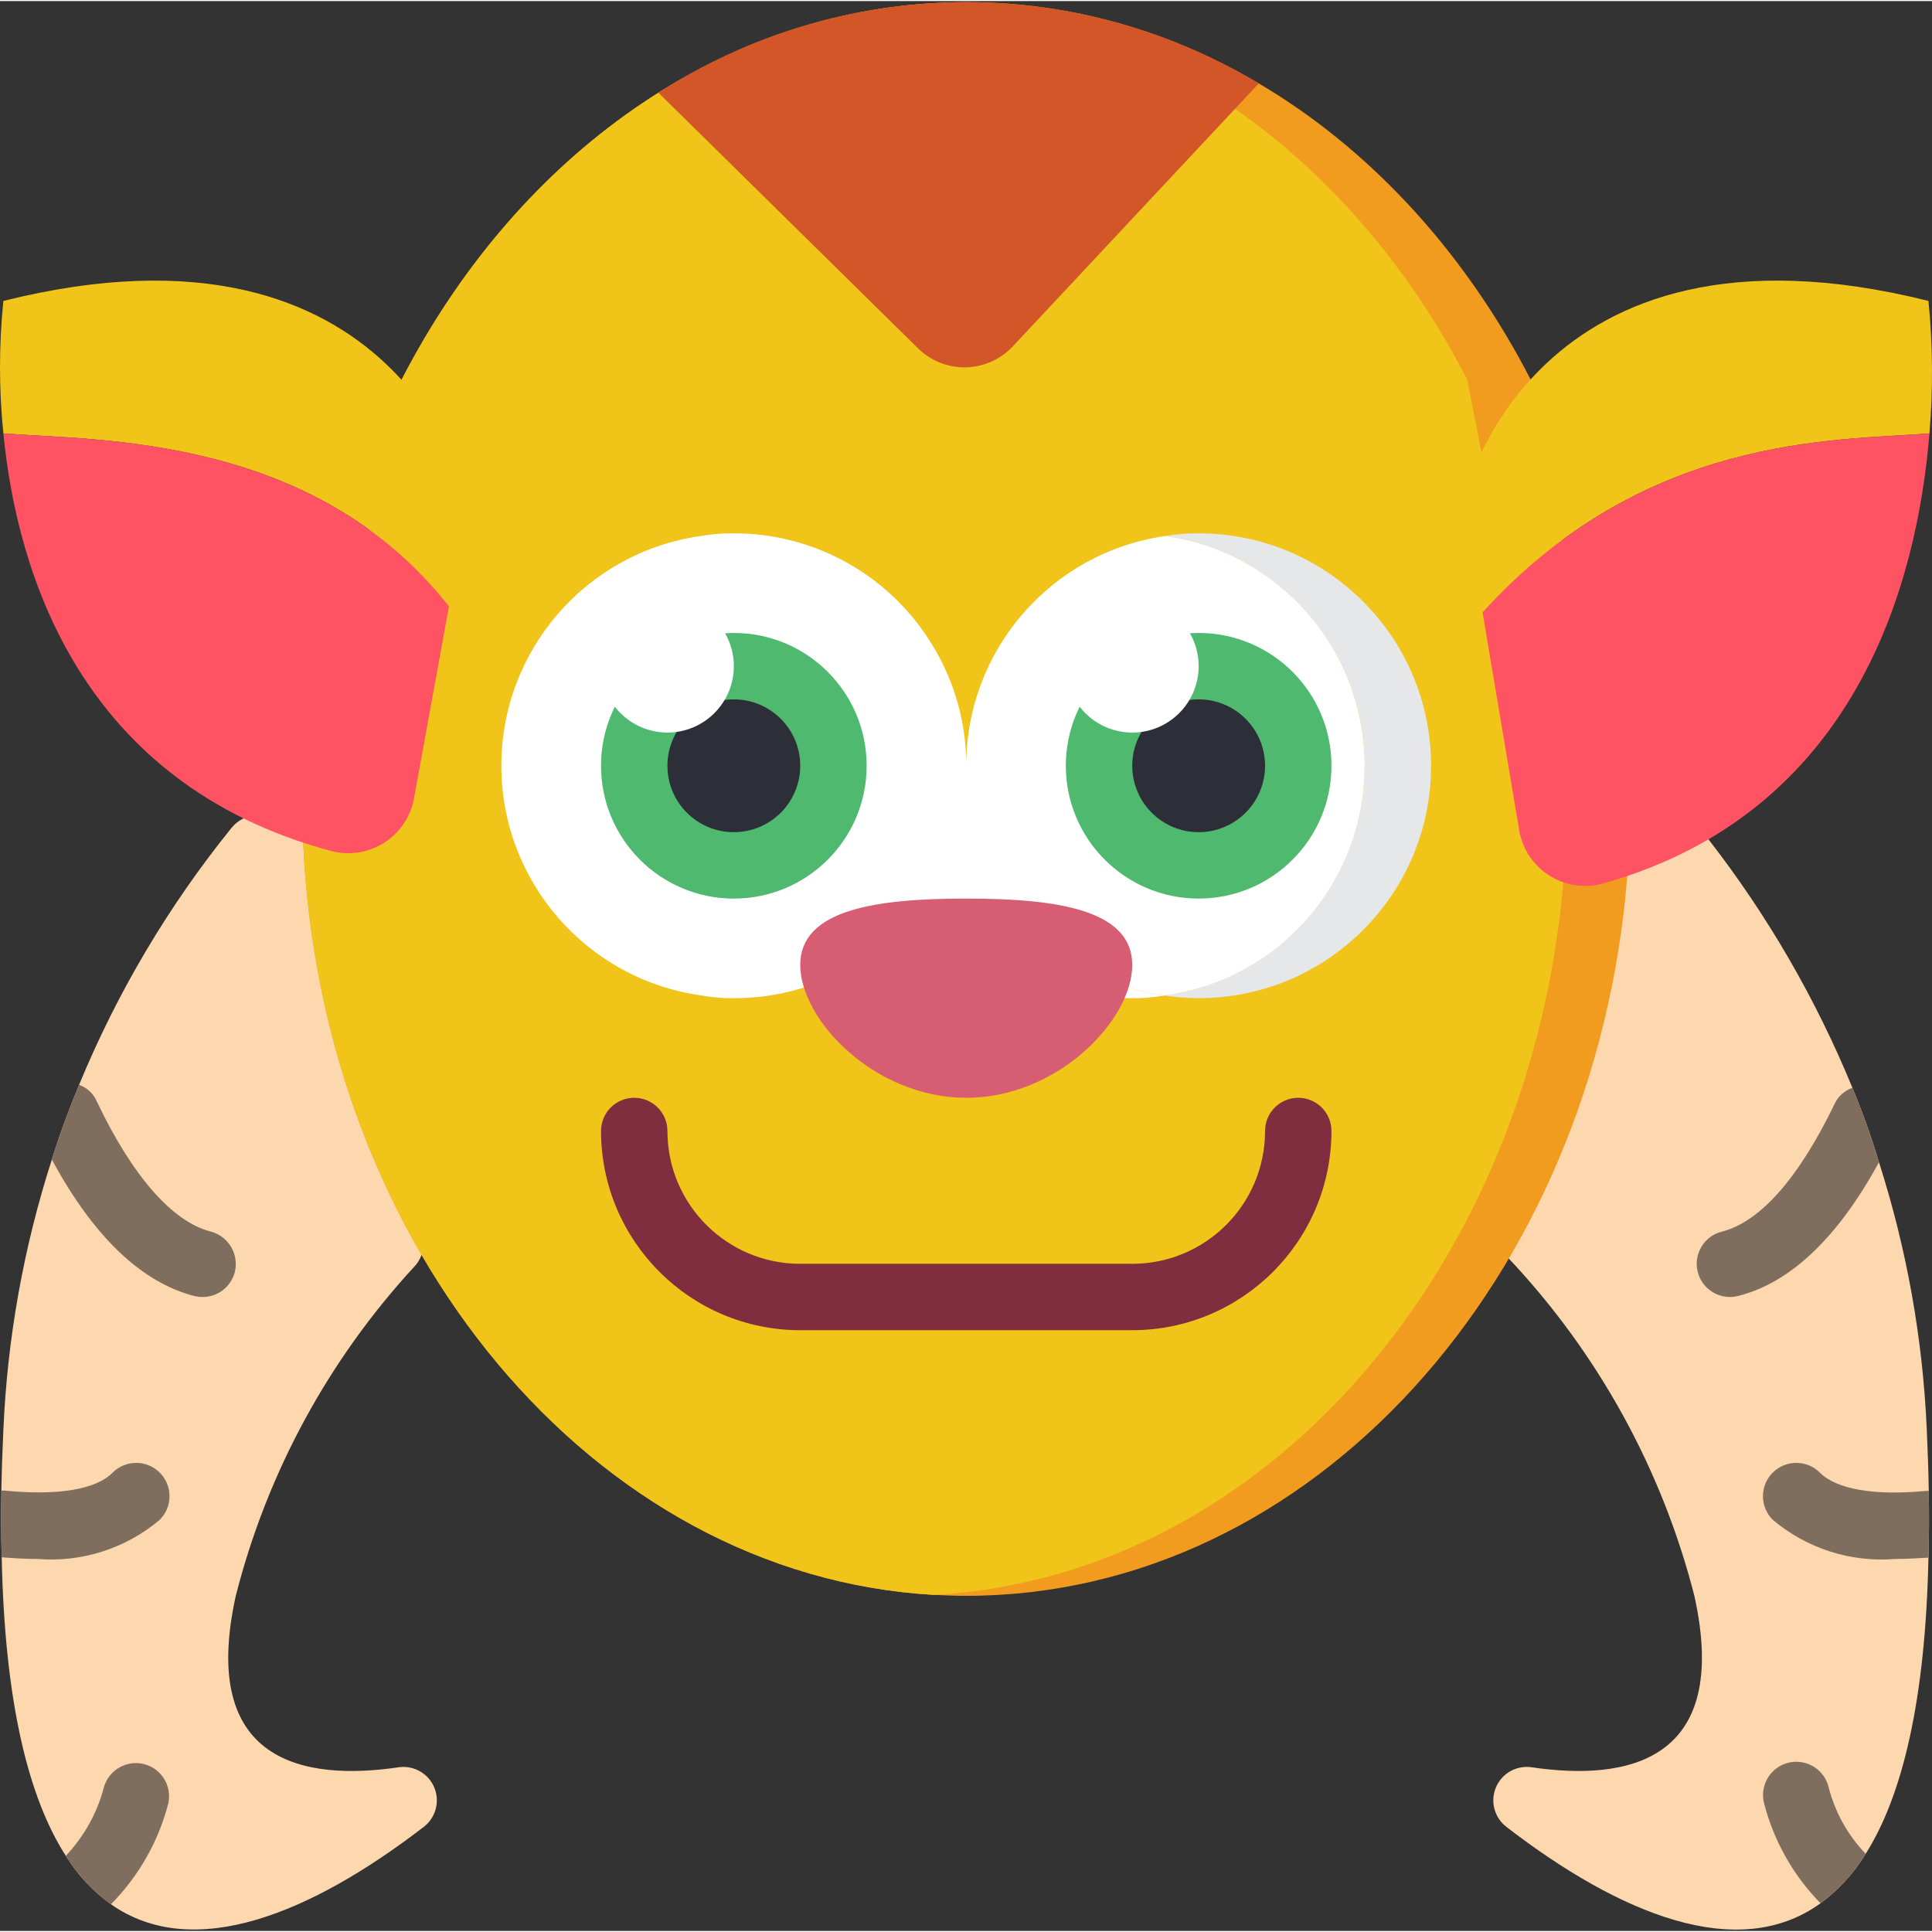 <svg height="496pt" viewBox="0 0 496.543 496" width="496pt" xmlns="http://www.w3.org/2000/svg">
    <rect x="0" y="0" width="496.543" height="496" fill="#333333" stroke="none"/>
    <path d="m108.898 469.262c-28.844 22.188-59.137 34.816-80.383 19.883-4.656-3.34-8.602-7.574-11.605-12.457-9.559-14.848-15.703-39.426-16.469-76.715-.172-5.461-.172-11.18-.086-17.152.086-5.035.254-10.156.512-15.617 1.023-23.605 5.215-46.969 12.457-69.461 2.051-6.656 4.438-12.969 7-19.199 9.82-23.824 23.043-46.098 39.254-66.133 1.492-1.805 3.641-2.941 5.973-3.156l36.691-3.328c2.426-.223 4.824.605 6.602 2.266 1.777 1.664 2.758 4.004 2.699 6.438l-2.73 105.047c-.062 1.984-.816 3.887-2.133 5.375-22.188 23.992-38.027 53.148-46.078 84.82-9.473 42.836 17.492 47.703 42.066 44.031 3.848-.453 7.52 1.719 8.977 5.305 1.453 3.586.328 7.703-2.746 10.055zm0 0"
          fill="#fdd7ad"/>
    <path d="m495.715 382.906c.086 5.973.086 11.691-.086 17.152-.766 36.863-6.742 61.27-16.129 76.117-3 4.953-6.941 9.273-11.605 12.715-21.246 15.359-51.711 2.73-80.723-19.629-3.074-2.352-4.199-6.469-2.746-10.055 1.457-3.586 5.129-5.758 8.977-5.305 24.574 3.672 51.539-1.195 42.066-44.031-8.316-32.512-24.758-62.375-47.785-86.785l-28.418-109.48 79.789 1.793c15.184 19.527 27.641 41.027 37.035 63.914 2.605 6.246 4.883 12.629 6.824 19.113 7.141 22.277 11.273 45.406 12.289 68.777.258 5.461.426 10.668.512 15.703zm0 0"
          fill="#fdd7ad"/>
    <g fill="#7f6e5d">
        <path d="m60.344 326.672c-.973 3.773-4.379 6.406-8.277 6.398-.719-.004-1.434-.09-2.133-.254-13.566-3.5-25.941-15.277-36.609-35.074 2.051-6.656 4.438-12.969 7-19.199 2.02.711 3.656 2.223 4.523 4.184 9.043 19.113 19.453 31.059 29.352 33.535 4.543 1.219 7.273 5.844 6.145 10.41zm0 0"/>
        <path d="m41.059 390.328c-8.727 7.375-20.016 10.996-31.402 10.07-2.902 0-5.973-.168-9.215-.426-.172-5.461-.172-11.18-.086-17.152h.77c13.652 1.367 23.551-.254 27.816-4.609 3.348-3.344 8.773-3.344 12.117 0 3.348 3.348 3.348 8.773 0 12.117zm0 0"/>
        <path d="m43.277 463.121c-2.523 9.832-7.617 18.812-14.762 26.023-4.656-3.34-8.602-7.574-11.605-12.457 4.711-4.965 8.086-11.043 9.812-17.664 1.273-4.402 5.797-7.016 10.246-5.914 4.453 1.102 7.238 5.52 6.309 10.012zm0 0"/>
        <path d="m482.914 298.426c-10.582 19.457-22.867 31.062-36.266 34.391-4.57 1.125-9.191-1.66-10.324-6.23-1.129-4.57 1.66-9.191 6.227-10.324 9.816-2.477 19.801-13.824 28.93-32.77.898-1.965 2.566-3.477 4.609-4.18 2.605 6.246 4.883 12.629 6.824 19.113zm0 0"/>
        <path d="m495.715 382.906c.086 5.973.086 11.691-.086 17.152-2.984.172-5.801.34-8.531.34-11.414.938-22.738-2.68-31.488-10.07-3.348-3.344-3.348-8.77 0-12.117 3.344-3.344 8.77-3.344 12.117 0 4.266 4.27 13.91 5.977 27.305 4.695zm0 0"/>
        <path d="m479.5 476.176c-3 4.953-6.941 9.273-11.605 12.715-7.004-7.141-12.008-16-14.504-25.688-.762-2.957.109-6.094 2.289-8.234 2.18-2.137 5.336-2.949 8.277-2.133 2.941.82 5.227 3.145 5.988 6.102 1.633 6.48 4.926 12.418 9.555 17.238zm0 0"/>
    </g>
    <path d="m418.234 224.785c-8.277 103.848-81.152 185.086-169.902 185.086-2.645 0-5.375-.086-8.02-.254h-.512c-87.211-5.121-157.184-88.832-161.879-193.367l25.262-118.871c28.672-55.723 79.102-93.609 137.043-96.852 2.645-.172 5.375-.258 8.105-.258 61.27 0 115.031 38.742 145.07 97.027zm0 0"
          fill="#f29c1f"/>
    <path d="m401.934 224.785c-8.02 100.605-76.629 179.965-161.621 184.832h-.512c-87.211-5.121-157.184-88.832-161.879-193.367l25.262-118.871c28.672-55.723 79.102-93.609 137.043-96.852 57.855 3.242 108.203 41.129 136.875 96.77zm0 0"
          fill="#f0c419"/>
    <path d="m120.332 128.27-4.949 27.309c-34.73-44.203-90.195-42.582-114.516-44.457-1.156-11.32-1.156-22.73 0-34.051 102.398-25.598 119.465 51.199 119.465 51.199zm0 0"
          fill="#f0c419"/>
    <path d="m115.383 155.578-8.992 49.418c-.887 4.727-3.719 8.867-7.801 11.414-4.086 2.547-9.047 3.266-13.688 1.98-64.188-17.383-80.512-71.348-84.035-107.27 24.32 1.875 79.785.254 114.516 44.457zm0 0"
          fill="#ff5364"/>
    <path d="m495.887 111.121c-24.578 1.875-73.219.254-114.859 45.992l-4.863-28.844s17.066-76.797 119.465-51.199c1.125 11.32 1.211 22.715.258 34.051zm0 0"
          fill="#f0c419"/>
    <path d="m495.887 111.121c-3.133 38.211-18.688 97.277-83.723 115.625-4.691 1.355-9.742.648-13.883-1.941-4.145-2.59-6.988-6.82-7.824-11.637l-9.43-56.055c41.641-45.738 90.281-44.117 114.859-45.992zm0 0"
          fill="#ff5364"/>
    <path d="m367.801 196.539c0 32.988-26.742 59.73-59.734 59.73-2.969-.012-5.938-.238-8.875-.68 29.473-4.023 51.473-29.156 51.559-58.902s-21.766-55.008-51.215-59.199c2.816-.488 5.672-.719 8.531-.684 32.992 0 59.734 26.742 59.734 59.734zm0 0"
          fill="#e6e7e8"/>
    <path d="m350.734 196.539c.066 29.824-21.98 55.086-51.543 59.051-3.098-.41-6.152-1.098-9.129-2.051h-83.457c-5.824 1.832-11.898 2.754-18.004 2.73-2.746.035-5.492-.191-8.191-.68-29.477-4.023-51.473-29.156-51.559-58.902-.086-29.746 21.766-55.008 51.215-59.199 2.816-.488 5.676-.719 8.535-.684 20.988-.027 40.438 10.992 51.199 29.012 5.621 9.258 8.574 19.891 8.531 30.723-.039-29.695 21.801-54.887 51.203-59.051 29.402 4.164 51.242 29.355 51.199 59.051zm0 0"
          fill="#fff"/>
    <path d="m299.191 255.59c-2.703.488-5.445.715-8.191.68-6.105.023-12.18-.898-18.004-2.73h17.066c2.977.953 6.031 1.641 9.129 2.051zm0 0"
          fill="#fff"/>
    <path d="m291 341.605h-85.332c-28.266-.027-51.172-22.934-51.199-51.199 0-4.715 3.82-8.535 8.531-8.535 4.715 0 8.535 3.82 8.535 8.535 0 18.852 15.281 34.133 34.133 34.133h85.332c18.852 0 34.133-15.281 34.133-34.133 0-4.715 3.82-8.535 8.535-8.535 4.711 0 8.531 3.82 8.531 8.535-.027 28.266-22.934 51.172-51.199 51.199zm0 0"
          fill="#802d40"/>
    <path d="m222.734 196.539c0 18.852-15.281 34.133-34.133 34.133-18.852 0-34.133-15.281-34.133-34.133 0-18.852 15.281-34.133 34.133-34.133 18.852 0 34.133 15.281 34.133 34.133zm0 0"
          fill="#4fba6f"/>
    <path d="m342.199 196.539c0 18.852-15.281 34.133-34.133 34.133-18.852 0-34.133-15.281-34.133-34.133 0-18.852 15.281-34.133 34.133-34.133 18.852 0 34.133 15.281 34.133 34.133zm0 0"
          fill="#4fba6f"/>
    <path d="m205.668 196.539c0 9.426-7.641 17.066-17.066 17.066-9.426 0-17.066-7.641-17.066-17.066 0-9.426 7.641-17.066 17.066-17.066 9.426 0 17.066 7.641 17.066 17.066zm0 0"
          fill="#2c2f38"/>
    <path d="m325.133 196.539c0 9.426-7.641 17.066-17.066 17.066-9.426 0-17.066-7.641-17.066-17.066 0-9.426 7.641-17.066 17.066-17.066 9.426 0 17.066 7.641 17.066 17.066zm0 0"
          fill="#2c2f38"/>
    <path d="m291 247.738c0 14.141-19.105 34.133-42.668 34.133-23.559 0-42.664-19.992-42.664-34.133s19.105-17.066 42.664-17.066c23.562 0 42.668 2.926 42.668 17.066zm0 0"
          fill="#d75e72"/>
    <path d="m323.512 21.18-63.145 67.496c-3.152 3.406-7.559 5.379-12.199 5.461s-9.109-1.738-12.379-5.035l-66.559-65.535c46.758-30.176 106.613-31.102 154.281-2.387zm0 0"
          fill="#d25627"/>
    <path d="m188.602 170.938c0 9.426-7.641 17.066-17.066 17.066-9.426 0-17.066-7.641-17.066-17.066s7.641-17.066 17.066-17.066c9.426 0 17.066 7.641 17.066 17.066zm0 0"
          fill="#fff"/>
    <path d="m308.066 170.938c0 9.426-7.641 17.066-17.066 17.066s-17.066-7.641-17.066-17.066 7.641-17.066 17.066-17.066 17.066 7.641 17.066 17.066zm0 0"
          fill="#fff"/>
</svg>